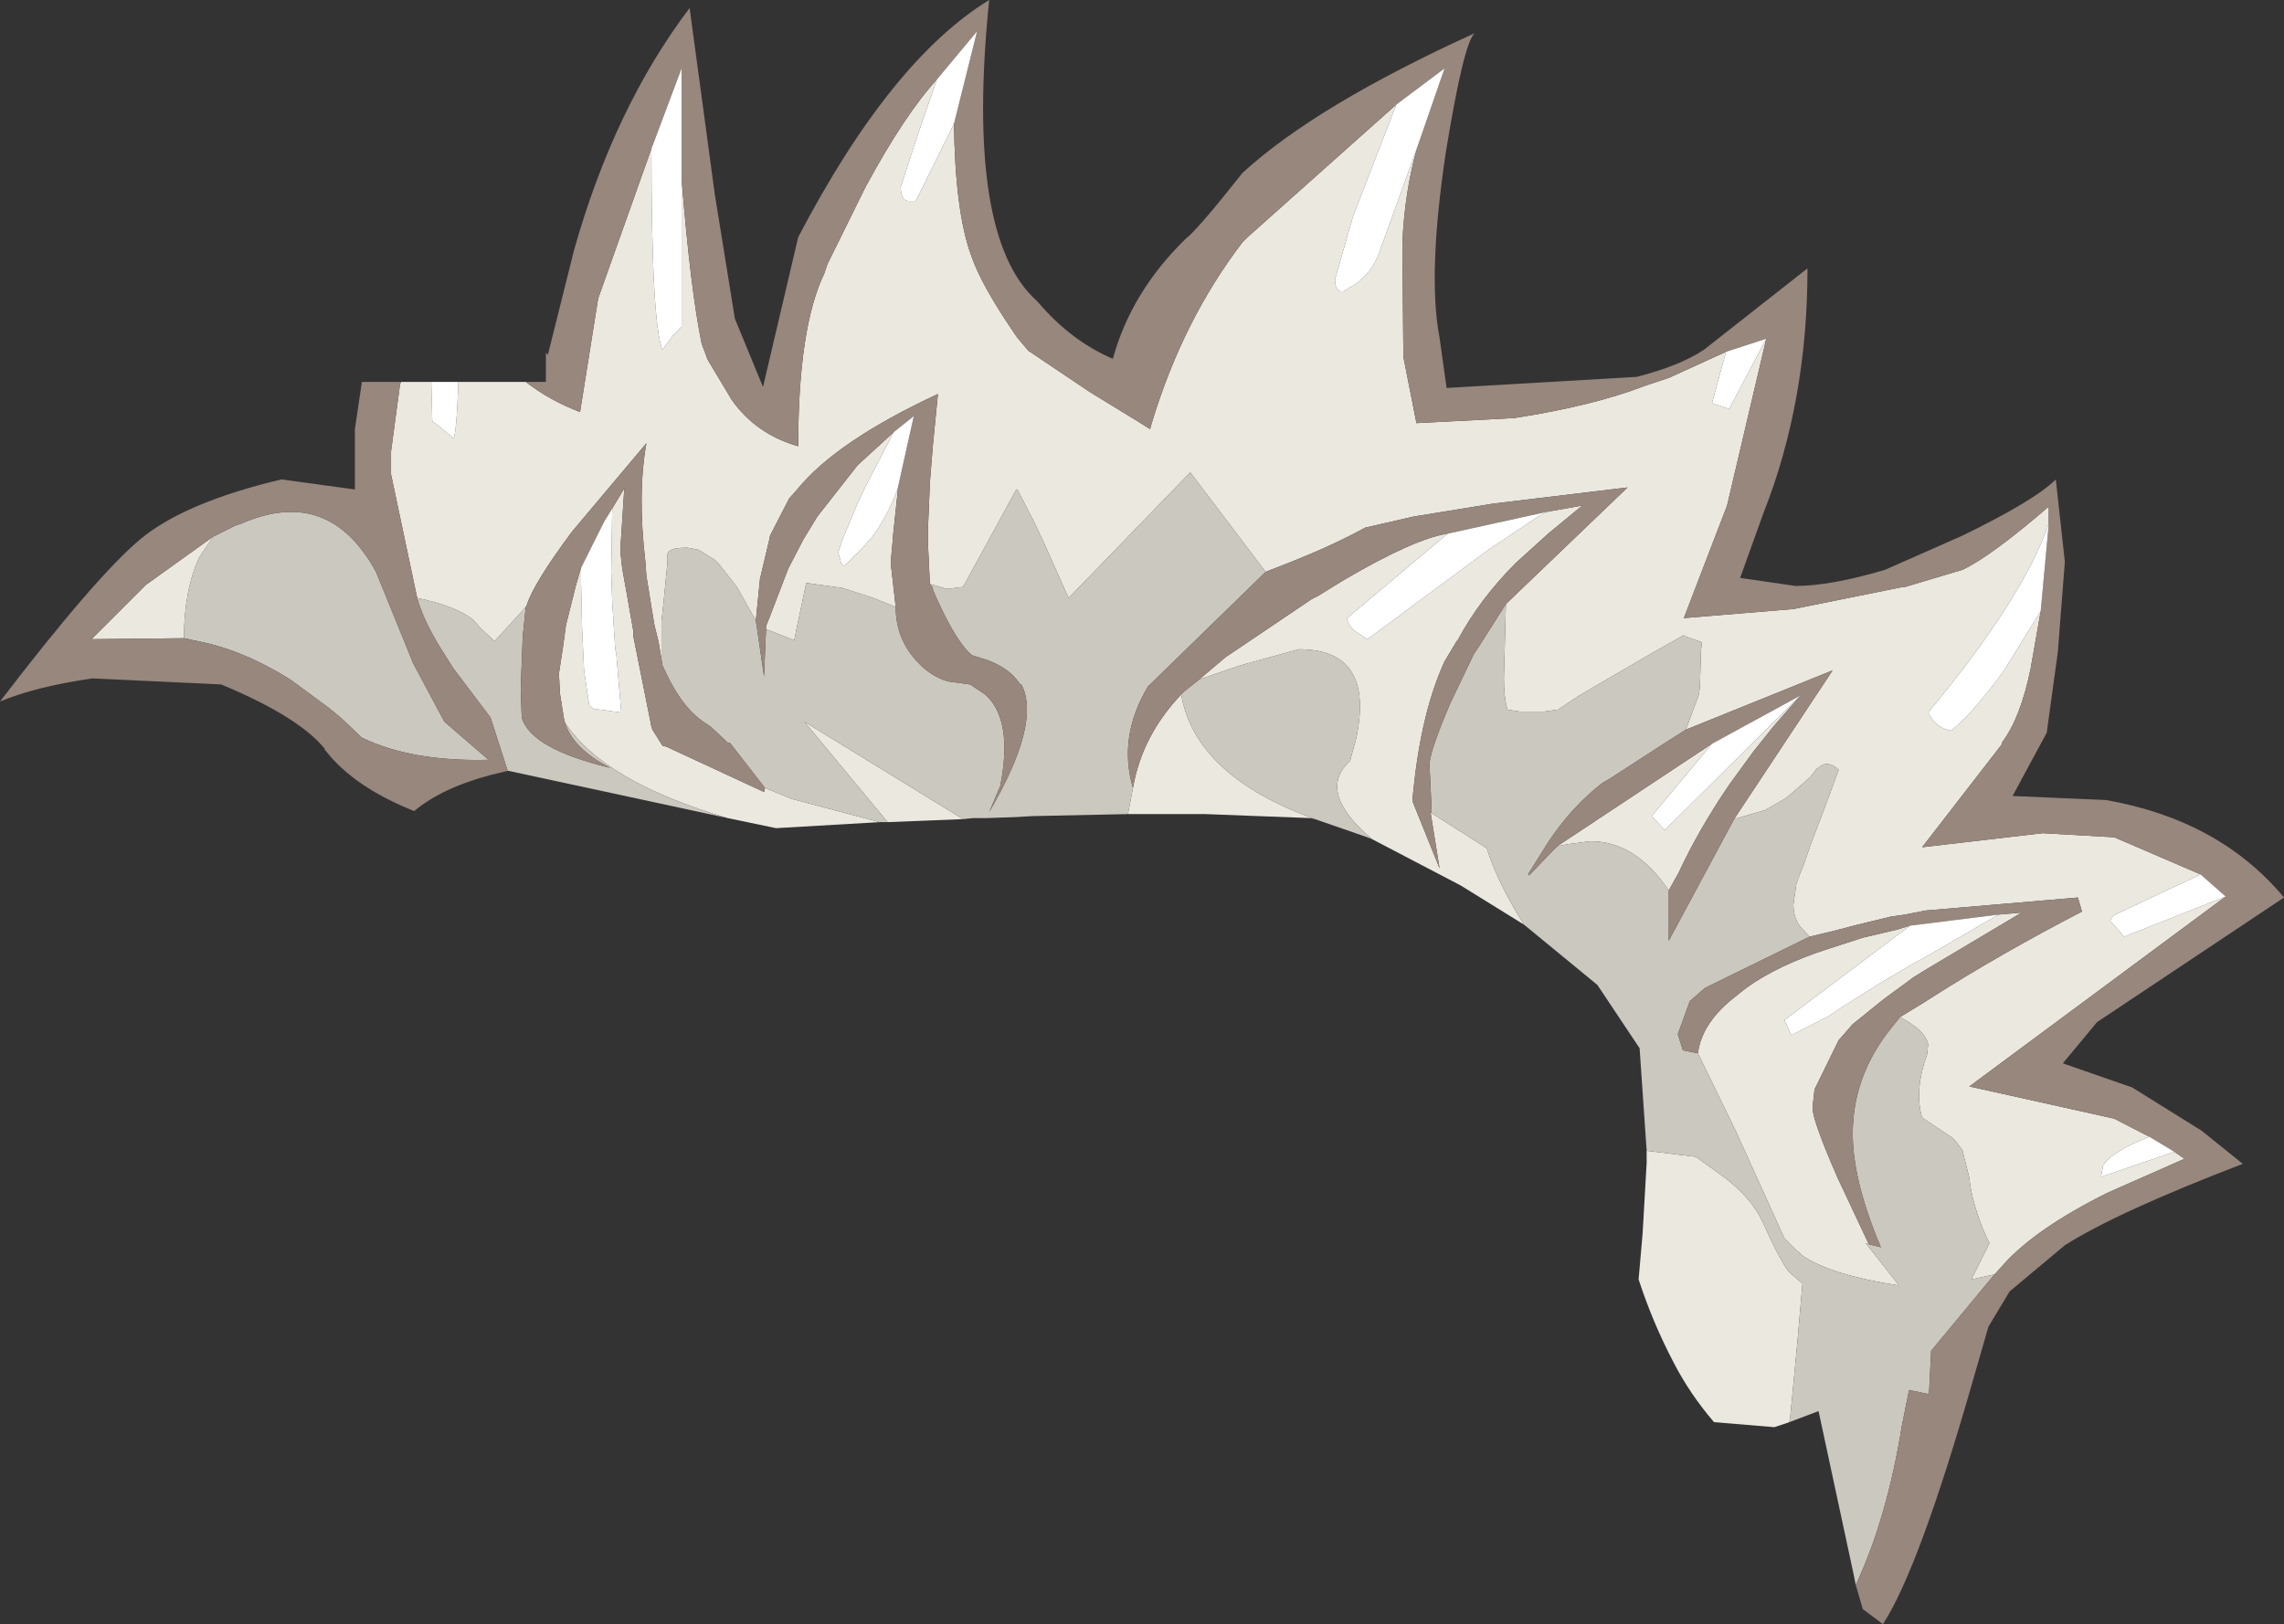 <?xml version="1.0" encoding="UTF-8" standalone="no"?>
<svg xmlns:ffdec="https://www.free-decompiler.com/flash" xmlns:xlink="http://www.w3.org/1999/xlink" ffdec:objectType="shape" height="80.8px" width="113.6px" xmlns="http://www.w3.org/2000/svg">
  <rect width="100%" height="100%" fill="#333333" stroke="none"/>
  <g transform="matrix(1.0, 0.0, 0.0, 1.0, 71.25, 66.7)">
    <path d="M-1.8 -61.5 L-3.95 -55.95 -4.85 -52.8 Q-4.85 -52.2 -4.5 -52.2 -4.35 -52.2 -4.2 -52.35 -3.15 -52.9 -2.7 -54.0 L-0.75 -59.4 Q-1.4 -57.15 -1.5 -54.55 L-1.45 -48.95 -0.8 -45.65 4.05 -45.9 Q7.95 -46.5 10.55 -47.5 L11.75 -47.9 14.6 -49.2 13.9 -46.65 14.75 -46.35 16.6 -49.85 14.65 -41.55 12.5 -35.95 17.95 -36.4 23.4 -37.5 23.5 -37.5 26.35 -38.35 Q27.75 -39.0 30.65 -41.5 L30.65 -40.65 Q29.35 -36.9 24.65 -31.25 L24.9 -30.85 Q25.25 -30.45 25.8 -30.35 26.9 -31.25 28.4 -33.3 L30.25 -36.3 29.75 -33.45 Q29.25 -31.0 28.35 -29.8 L28.3 -29.65 24.35 -24.55 30.35 -25.25 33.85 -25.05 33.9 -25.05 38.2 -23.2 33.85 -21.15 33.7 -20.9 34.4 -20.1 39.45 -22.1 26.7 -12.65 33.9 -11.05 35.65 -10.15 Q33.75 -9.4 33.35 -8.7 L33.25 -8.15 35.0 -8.75 36.9 -9.4 37.4 -9.05 33.55 -7.35 Q30.05 -5.6 28.45 -3.85 L28.05 -3.4 27.95 -3.3 26.8 -3.05 27.7 -4.85 27.4 -5.5 Q26.8 -7.0 26.7 -8.1 L26.35 -9.5 26.0 -9.95 25.85 -10.1 24.35 -11.1 Q23.95 -12.45 24.6 -14.25 L24.65 -14.75 Q24.5 -15.45 23.25 -16.1 L24.4 -16.8 24.95 -17.15 Q28.25 -19.25 32.3 -21.35 L32.1 -22.05 24.5 -21.4 23.5 -21.2 22.8 -21.1 21.15 -20.7 20.0 -20.4 18.75 -20.1 18.25 -20.65 Q17.95 -21.1 17.95 -21.7 L18.1 -22.75 18.25 -23.15 18.45 -23.65 18.85 -24.8 18.95 -25.05 19.65 -26.9 20.2 -28.4 Q19.8 -28.8 19.4 -28.65 L19.1 -28.45 18.8 -28.05 17.65 -27.05 17.5 -26.95 16.55 -26.4 15.0 -25.95 19.9 -33.35 12.6 -30.4 13.25 -32.15 13.3 -32.55 13.35 -34.3 13.4 -34.75 12.55 -35.05 12.5 -35.1 10.9 -34.2 7.3 -32.1 6.25 -31.4 5.55 -31.3 4.35 -31.3 3.7 -31.4 3.7 -31.5 Q3.55 -32.05 3.55 -32.95 L3.65 -36.65 9.7 -42.45 3.05 -41.65 -0.95 -41.0 -3.35 -40.45 Q-4.9 -39.6 -6.9 -38.8 L-8.3 -38.25 -12.05 -43.2 -18.1 -36.95 -19.15 -39.3 -19.35 -39.75 -19.85 -40.8 -20.65 -42.35 -20.7 -42.35 -23.35 -37.5 -24.15 -37.4 -25.0 -37.65 -25.1 -39.75 -25.1 -40.3 -25.0 -42.65 -25.0 -42.7 -24.85 -44.55 -24.6 -47.1 Q-29.65 -44.75 -31.6 -42.35 L-32.0 -41.9 -32.95 -40.05 -33.0 -39.8 -33.45 -37.9 -33.65 -35.9 -33.65 -35.8 -33.7 -35.9 -34.6 -37.5 -35.5 -38.65 -35.7 -38.85 -36.5 -39.35 -37.05 -39.45 -37.15 -39.45 Q-38.1 -39.45 -38.05 -39.05 L-38.05 -39.0 -38.05 -38.75 -38.25 -36.7 -38.35 -35.8 -38.35 -34.85 -38.35 -33.9 -38.5 -34.8 -38.7 -35.6 -38.8 -36.2 -39.1 -38.05 -39.15 -38.75 Q-39.55 -42.15 -39.1 -44.65 L-42.8 -40.25 Q-44.7 -37.7 -45.05 -36.6 L-45.1 -36.5 -46.65 -34.8 -47.35 -35.45 -47.7 -35.85 Q-48.55 -36.55 -50.5 -36.95 L-51.8 -43.1 -51.8 -44.25 -51.35 -47.6 -51.3 -47.7 -49.8 -47.7 -49.75 -45.75 -49.3 -45.4 -48.7 -44.9 Q-48.55 -45.0 -48.45 -47.7 L-45.1 -47.7 Q-43.95 -46.8 -42.4 -46.2 L-41.5 -51.85 -38.85 -59.3 Q-38.85 -50.55 -38.3 -49.3 L-37.75 -50.05 -37.35 -50.45 -37.35 -57.8 Q-36.9 -52.25 -36.35 -49.6 L-36.05 -48.8 -34.85 -46.8 Q-33.65 -45.1 -31.55 -44.5 -31.55 -50.4 -30.25 -53.1 L-30.1 -53.55 -28.2 -57.4 Q-26.25 -61.0 -24.65 -62.75 L-25.6 -60.0 -26.45 -57.4 Q-26.45 -56.75 -26.1 -56.7 L-25.7 -56.7 -23.8 -60.55 Q-23.75 -56.2 -22.95 -54.0 -22.45 -52.5 -20.65 -49.9 L-20.1 -49.25 -17.05 -47.2 -14.6 -45.7 -14.05 -45.35 -13.95 -45.7 Q-12.4 -50.8 -9.45 -54.65 L-9.2 -54.9 -1.8 -61.5 M5.75 -41.25 L6.9 -41.45 7.45 -41.55 5.75 -40.15 4.15 -38.7 Q2.35 -36.9 1.25 -34.85 L1.2 -34.8 0.6 -33.8 Q-0.55 -31.3 -0.95 -27.4 L-1.0 -26.9 -0.95 -26.85 -1.0 -26.85 0.35 -23.5 -0.1 -26.3 -0.05 -26.25 2.7 -24.5 Q3.2 -22.85 4.55 -20.7 L1.4 -22.65 -3.0 -24.95 Q-5.8 -27.3 -4.1 -28.85 L-3.8 -29.95 Q-2.85 -34.4 -6.65 -34.4 L-9.55 -33.6 -11.6 -32.9 -10.3 -34.0 -6.0 -36.9 -5.7 -37.05 -4.4 -37.85 Q-0.9 -39.9 0.75 -40.15 L-4.25 -35.95 Q-4.2 -35.5 -3.7 -35.2 L-3.25 -34.9 -1.8 -35.95 -1.35 -36.3 2.85 -39.4 4.8 -40.7 Q5.45 -41.15 5.75 -41.25 M-14.9 -27.5 Q-14.45 -30.1 -12.5 -32.15 -11.8 -28.1 -5.85 -25.95 L-6.05 -26.0 -11.3 -26.2 -14.8 -26.2 -15.15 -26.2 -14.9 -27.5 M6.2 -24.6 L13.9 -29.7 10.9 -26.1 11.55 -25.4 18.3 -32.1 16.95 -30.55 15.95 -29.3 14.75 -27.65 Q13.25 -25.45 12.25 -23.3 L11.75 -22.4 Q10.1 -24.85 7.85 -24.85 L6.7 -24.7 6.2 -24.6 M13.2 -14.3 Q13.4 -15.85 15.1 -17.15 L15.35 -17.35 15.6 -17.55 Q17.2 -18.7 19.7 -19.5 L21.4 -20.05 23.1 -20.45 23.75 -20.65 17.5 -15.95 17.85 -15.2 19.7 -16.15 20.45 -16.65 22.2 -17.75 23.8 -18.7 24.45 -19.05 28.15 -21.2 29.3 -21.3 24.6 -18.5 23.95 -18.1 22.45 -17.0 20.9 -15.75 20.2 -14.95 19.0 -12.5 18.9 -11.6 Q18.9 -10.95 20.15 -8.1 L21.7 -4.8 21.55 -4.85 23.2 -2.75 Q19.9 -3.25 18.45 -4.2 L18.1 -4.5 17.5 -5.1 15.1 -10.4 13.2 -14.3 M-23.35 -25.95 L-27.1 -25.8 -31.25 -30.8 -23.35 -25.95 M-27.5 -25.8 L-32.65 -25.5 -35.05 -26.0 Q-41.2 -27.8 -43.15 -30.75 L-43.2 -30.95 -43.4 -32.2 -43.45 -33.2 -43.25 -34.5 -43.1 -35.6 -42.6 -37.6 -42.35 -38.45 -42.35 -37.7 -42.3 -35.45 -42.2 -33.35 -41.95 -31.65 Q-41.85 -31.4 -41.4 -31.4 L-40.35 -31.25 -40.6 -34.2 -40.65 -34.4 -40.8 -36.75 -40.85 -38.25 -40.8 -41.4 -40.2 -42.4 -40.4 -39.3 -40.3 -38.4 -40.1 -37.3 -39.75 -35.3 -39.75 -35.15 -39.75 -35.05 -39.65 -34.55 -38.85 -30.55 -38.8 -30.4 -38.3 -29.6 -38.1 -29.55 -33.25 -27.3 -33.2 -27.5 -31.85 -26.95 -27.5 -25.8 M10.65 -9.45 L13.1 -9.15 14.55 -8.1 Q15.85 -7.1 16.4 -5.95 17.2 -4.15 17.7 -3.45 L18.1 -3.1 18.4 -2.85 18.15 0.05 17.8 3.7 17.75 4.05 17.0 4.3 14.0 4.05 Q12.8 2.65 12.0 1.1 10.95 -0.9 10.25 -3.05 L10.45 -5.35 10.65 -8.85 10.65 -9.45 M-60.65 -40.0 L-61.35 -38.95 Q-62.1 -37.3 -62.1 -34.95 L-66.7 -34.9 -64.0 -37.6 -60.65 -40.0 M-26.7 -36.5 L-27.8 -36.95 -29.35 -37.45 -31.15 -37.7 -31.75 -34.85 -33.15 -35.4 -33.15 -35.55 -32.95 -36.05 -32.05 -38.4 -31.3 -39.85 -30.6 -41.0 -28.6 -43.55 -26.8 -45.2 -27.5 -43.85 -28.2 -42.5 -28.6 -41.65 -29.35 -39.85 -29.55 -39.25 -29.55 -39.2 -29.5 -39.0 -29.4 -38.65 -29.25 -38.55 -29.1 -38.7 -28.25 -39.55 -28.0 -39.85 -27.9 -39.95 Q-27.2 -40.85 -26.65 -42.25 L-26.6 -42.4 -26.6 -42.25 -26.85 -39.9 -26.85 -39.8 -26.95 -38.7 -26.7 -36.5" fill="#ebe8e0" fill-rule="evenodd" stroke="none"/>
    <path d="M27.95 -3.3 L24.8 0.5 24.7 2.5 24.65 2.65 23.7 2.45 23.35 4.2 Q22.6 8.85 21.05 12.15 L20.95 11.65 19.2 3.5 17.75 4.05 17.8 3.7 18.15 0.05 18.4 -2.85 18.1 -3.1 17.7 -3.45 Q17.2 -4.15 16.4 -5.95 15.85 -7.1 14.55 -8.1 L13.1 -9.15 10.65 -9.45 10.3 -14.55 8.2 -17.7 4.55 -20.7 Q3.2 -22.85 2.7 -24.5 L-0.05 -26.25 -0.05 -26.5 -0.15 -28.65 Q-0.15 -29.3 0.9 -31.75 L2.05 -34.15 2.25 -34.45 3.65 -36.65 3.55 -32.95 Q3.55 -32.05 3.7 -31.5 L3.7 -31.4 4.35 -31.3 5.55 -31.3 6.25 -31.4 7.3 -32.1 10.9 -34.2 12.5 -35.1 12.55 -35.05 13.4 -34.75 13.35 -34.3 13.3 -32.55 13.25 -32.15 12.6 -30.4 11.5 -29.7 8.8 -27.95 8.45 -27.75 Q6.95 -26.6 5.75 -24.8 L4.75 -23.2 4.8 -23.15 6.2 -24.6 6.7 -24.7 7.85 -24.85 Q10.1 -24.85 11.75 -22.4 L11.75 -19.9 15.0 -25.95 16.55 -26.4 17.5 -26.95 17.65 -27.05 18.8 -28.05 19.1 -28.45 19.4 -28.65 Q19.8 -28.8 20.2 -28.4 L19.65 -26.9 18.95 -25.05 18.85 -24.8 18.45 -23.65 18.25 -23.15 18.1 -22.75 17.95 -21.7 Q17.95 -21.1 18.25 -20.65 L18.75 -20.1 13.55 -17.55 12.8 -16.9 12.2 -15.25 12.45 -14.45 13.2 -14.3 15.1 -10.4 17.5 -5.1 18.1 -4.5 18.45 -4.2 Q19.9 -3.25 23.2 -2.75 L21.55 -4.85 21.7 -4.8 22.3 -4.65 Q20.9 -7.95 20.9 -10.3 20.9 -13.2 22.85 -15.6 L23.25 -16.1 Q24.5 -15.45 24.65 -14.75 L24.6 -14.25 Q23.95 -12.45 24.35 -11.1 L25.85 -10.1 26.0 -9.95 26.35 -9.5 26.7 -8.1 Q26.8 -7.0 27.4 -5.5 L27.7 -4.85 26.8 -3.05 27.95 -3.3 M-8.3 -38.25 L-14.15 -32.55 Q-15.65 -30.05 -14.9 -27.5 L-15.15 -26.2 -19.9 -26.1 -20.75 -26.05 -22.2 -26.0 -22.85 -26.0 -23.35 -25.95 -31.25 -30.8 -27.1 -25.8 -27.5 -25.8 -31.85 -26.95 -33.2 -27.5 -34.95 -29.75 -35.05 -29.75 -35.85 -30.5 -35.9 -30.55 -36.35 -30.85 Q-37.45 -31.65 -38.3 -33.6 L-38.35 -33.9 -38.35 -34.85 -38.35 -35.8 -38.25 -36.7 -38.05 -38.75 -38.05 -39.0 -38.05 -39.05 Q-38.1 -39.45 -37.15 -39.45 L-37.05 -39.45 -36.5 -39.35 -35.7 -38.85 -35.5 -38.65 -34.6 -37.5 -33.7 -35.9 -33.65 -35.8 -33.25 -33.05 -33.15 -35.4 -31.75 -34.85 -31.15 -37.7 -29.35 -37.45 -27.8 -36.95 -26.7 -36.5 Q-26.7 -34.9 -25.6 -33.75 -24.95 -33.05 -24.1 -32.8 L-23.0 -32.65 -22.25 -32.15 Q-20.85 -30.9 -21.5 -27.6 L-22.05 -26.3 Q-19.45 -30.75 -20.45 -32.65 L-20.5 -32.65 -20.65 -32.85 Q-21.1 -33.45 -22.1 -33.85 L-22.9 -34.1 Q-23.65 -34.7 -24.65 -36.9 L-24.85 -37.35 -24.85 -37.45 -25.0 -37.65 -24.15 -37.4 -23.35 -37.5 -20.7 -42.35 -20.65 -42.35 -19.85 -40.8 -19.35 -39.75 -19.15 -39.3 -18.1 -36.95 -12.05 -43.2 -8.3 -38.25 M-12.5 -32.15 L-12.35 -32.3 -11.6 -32.9 -9.55 -33.6 -6.65 -34.4 Q-2.85 -34.4 -3.8 -29.95 L-4.1 -28.85 Q-5.8 -27.3 -3.0 -24.95 L-3.25 -25.05 -5.85 -25.95 Q-11.8 -28.1 -12.5 -32.15 M-35.05 -26.0 L-45.95 -28.35 -46.0 -28.35 -46.85 -31.0 -48.7 -33.45 -49.3 -34.4 Q-50.2 -35.85 -50.5 -36.95 -48.55 -36.55 -47.7 -35.85 L-47.35 -35.45 -46.65 -34.8 -45.1 -36.5 -45.25 -35.05 -45.35 -32.45 -45.3 -31.0 Q-44.85 -29.45 -40.9 -28.5 -42.75 -29.45 -43.15 -30.75 -41.2 -27.8 -35.05 -26.0 M-60.65 -40.0 L-59.55 -40.55 -59.25 -40.65 Q-54.9 -42.55 -52.55 -38.25 L-50.7 -33.7 -49.15 -30.8 -46.95 -28.9 Q-50.75 -28.8 -53.25 -30.0 L-54.25 -30.95 -54.85 -31.45 -56.75 -32.85 Q-59.1 -34.35 -61.4 -34.8 L-62.1 -34.95 Q-62.1 -37.3 -61.35 -38.95 L-60.65 -40.0" fill="#cbc8c0" fill-rule="evenodd" stroke="none"/>
    <path d="M-0.75 -59.4 L0.15 -62.0 0.6 -63.3 -1.8 -61.5 -9.2 -54.9 -9.45 -54.65 Q-12.4 -50.8 -13.95 -45.7 L-14.05 -45.35 -14.6 -45.7 -17.05 -47.2 -20.1 -49.25 -20.65 -49.9 Q-22.45 -52.5 -22.95 -54.0 -23.75 -56.2 -23.8 -60.55 L-22.65 -65.15 -24.65 -62.75 Q-26.25 -61.0 -28.2 -57.4 L-30.1 -53.55 -30.25 -53.1 Q-31.55 -50.4 -31.55 -44.5 -33.65 -45.1 -34.85 -46.8 L-36.05 -48.8 -36.35 -49.6 Q-36.9 -52.25 -37.35 -57.8 L-37.35 -63.3 -38.85 -59.3 -41.5 -51.85 -42.4 -46.2 Q-43.95 -46.8 -45.1 -47.7 L-44.1 -47.7 -44.1 -49.15 -44.0 -49.05 -42.7 -54.25 Q-40.7 -61.35 -36.95 -66.3 L-35.7 -57.05 -34.7 -50.85 -33.3 -47.45 -31.55 -54.9 Q-26.95 -63.7 -22.05 -66.7 -23.25 -54.95 -19.7 -51.75 L-19.65 -51.7 Q-18.0 -49.75 -15.9 -48.85 -15.0 -52.15 -12.3 -54.8 -11.7 -55.25 -9.45 -58.1 -5.8 -61.45 2.1 -65.05 1.55 -64.6 0.65 -59.05 -0.25 -53.0 0.35 -49.9 L0.7 -47.4 10.15 -47.95 Q12.3 -48.5 13.5 -49.3 L18.65 -53.35 Q18.65 -46.7 16.45 -41.15 L15.3 -37.95 18.05 -37.55 Q19.8 -37.55 22.5 -38.35 L26.35 -40.05 Q29.95 -41.8 31.0 -42.85 L31.45 -38.75 31.1 -34.25 30.55 -30.25 28.85 -27.1 33.5 -26.9 Q39.15 -25.9 42.35 -22.05 L33.05 -15.85 31.35 -13.8 34.8 -12.6 38.25 -10.45 40.3 -8.8 Q34.05 -6.4 31.45 -4.75 L28.7 -2.45 27.65 -0.7 26.9 1.9 Q24.2 11.35 22.4 14.1 L21.4 13.35 21.05 12.15 Q22.6 8.85 23.35 4.2 L23.7 2.45 24.65 2.65 24.7 2.5 24.8 0.5 27.95 -3.3 28.05 -3.4 28.45 -3.85 Q30.05 -5.6 33.55 -7.35 L37.4 -9.05 36.9 -9.4 35.65 -10.15 33.9 -11.05 26.7 -12.65 39.45 -22.1 38.2 -23.2 33.9 -25.05 33.85 -25.05 30.35 -25.25 24.35 -24.55 28.3 -29.65 28.35 -29.8 Q29.25 -31.0 29.75 -33.45 L30.25 -36.3 30.65 -40.65 30.65 -41.5 Q27.75 -39.0 26.35 -38.35 L23.5 -37.5 23.4 -37.5 17.95 -36.4 12.5 -35.95 14.65 -41.55 16.6 -49.85 14.6 -49.2 11.75 -47.9 10.55 -47.5 Q7.95 -46.5 4.05 -45.9 L-0.8 -45.65 -1.45 -48.95 -1.5 -54.55 Q-1.4 -57.15 -0.75 -59.4 M5.75 -41.25 L0.75 -40.15 Q-0.9 -39.9 -4.4 -37.85 L-5.7 -37.05 -6.0 -36.9 -10.3 -34.0 -11.6 -32.9 -12.35 -32.3 -12.5 -32.15 Q-14.45 -30.1 -14.9 -27.5 -15.65 -30.05 -14.15 -32.55 L-8.3 -38.25 -6.9 -38.8 Q-4.9 -39.6 -3.35 -40.45 L-0.95 -41.0 3.05 -41.65 9.7 -42.45 3.65 -36.65 2.25 -34.45 2.05 -34.15 0.9 -31.75 Q-0.15 -29.3 -0.15 -28.65 L-0.05 -26.5 -0.05 -26.25 -0.1 -26.3 0.35 -23.5 -1.0 -26.85 -0.95 -26.85 -1.0 -26.9 -0.95 -27.4 Q-0.55 -31.3 0.6 -33.8 L1.2 -34.8 1.25 -34.85 Q2.35 -36.9 4.15 -38.7 L5.75 -40.15 7.45 -41.55 6.9 -41.45 5.75 -41.25 M12.6 -30.4 L19.9 -33.35 15.0 -25.95 11.75 -19.9 11.75 -22.4 12.25 -23.3 Q13.25 -25.45 14.75 -27.65 L15.95 -29.3 16.95 -30.55 18.3 -32.1 13.9 -29.7 6.2 -24.6 4.8 -23.15 4.75 -23.2 5.75 -24.8 Q6.95 -26.6 8.45 -27.75 L8.8 -27.95 11.5 -29.7 12.6 -30.4 M18.75 -20.1 L20.0 -20.4 21.15 -20.7 22.8 -21.1 23.5 -21.2 24.5 -21.4 32.1 -22.05 32.3 -21.35 Q28.25 -19.25 24.95 -17.15 L24.4 -16.8 23.25 -16.1 22.85 -15.6 Q20.9 -13.2 20.9 -10.3 20.9 -7.95 22.3 -4.65 L21.7 -4.8 20.15 -8.1 Q18.9 -10.95 18.9 -11.6 L19.0 -12.5 20.2 -14.95 20.9 -15.75 22.45 -17.0 23.95 -18.1 24.6 -18.5 29.3 -21.3 28.15 -21.2 23.75 -20.65 23.1 -20.45 21.4 -20.05 19.7 -19.5 Q17.2 -18.7 15.6 -17.55 L15.35 -17.35 15.1 -17.15 Q13.4 -15.85 13.2 -14.3 L12.45 -14.45 12.2 -15.25 12.8 -16.9 13.55 -17.55 18.75 -20.1 M-46.0 -28.35 L-46.2 -28.3 Q-49.1 -27.65 -50.65 -26.35 -53.65 -27.55 -55.05 -29.35 L-55.1 -29.4 -55.1 -29.45 Q-56.4 -31.05 -60.25 -32.65 L-66.65 -32.95 Q-69.45 -32.55 -71.25 -31.8 -66.5 -38.0 -64.3 -39.85 -62.1 -41.7 -57.25 -42.85 L-53.6 -42.35 -53.6 -45.35 -53.25 -47.7 -51.3 -47.7 -51.35 -47.6 -51.8 -44.25 -51.8 -43.1 -50.5 -36.95 Q-50.2 -35.85 -49.3 -34.4 L-48.7 -33.45 -46.85 -31.0 -46.0 -28.35 M-42.35 -38.45 L-42.6 -37.6 -43.1 -35.6 -43.25 -34.5 -43.45 -33.2 -43.4 -32.2 -43.2 -30.95 -43.15 -30.75 Q-42.75 -29.45 -40.9 -28.5 -44.85 -29.45 -45.3 -31.0 L-45.35 -32.45 -45.25 -35.05 -45.1 -36.5 -45.05 -36.6 Q-44.7 -37.7 -42.8 -40.25 L-39.1 -44.65 Q-39.55 -42.15 -39.15 -38.75 L-39.1 -38.05 -38.8 -36.2 -38.7 -35.6 -38.5 -34.8 -38.35 -33.9 -38.3 -33.6 Q-37.45 -31.65 -36.35 -30.85 L-35.9 -30.55 -35.85 -30.5 -35.05 -29.75 -34.95 -29.75 -33.2 -27.5 -33.25 -27.3 -38.1 -29.55 -38.3 -29.6 -38.8 -30.4 -38.85 -30.55 -39.65 -34.55 -39.75 -35.05 -39.75 -35.15 -39.75 -35.3 -40.1 -37.3 -40.3 -38.4 -40.4 -39.3 -40.2 -42.4 -40.8 -41.4 -41.2 -40.75 -42.35 -38.45 M-62.1 -34.95 L-61.4 -34.8 Q-59.1 -34.35 -56.75 -32.85 L-54.85 -31.45 -54.25 -30.95 -53.25 -30.0 Q-50.75 -28.8 -46.95 -28.9 L-49.15 -30.8 -50.7 -33.7 -52.55 -38.25 Q-54.9 -42.55 -59.25 -40.65 L-59.55 -40.55 -60.65 -40.0 -64.0 -37.6 -66.7 -34.9 -62.1 -34.95 M-33.65 -35.8 L-33.65 -35.9 -33.45 -37.9 -33.0 -39.8 -32.95 -40.05 -32.0 -41.9 -31.6 -42.35 Q-29.65 -44.75 -24.6 -47.1 L-24.85 -44.55 -25.0 -42.7 -25.0 -42.65 -25.1 -40.3 -25.1 -39.75 -25.0 -37.65 -24.85 -37.45 -24.85 -37.35 -24.65 -36.9 Q-23.65 -34.7 -22.9 -34.1 L-22.1 -33.85 Q-21.1 -33.45 -20.65 -32.85 L-20.5 -32.65 -20.45 -32.65 Q-19.45 -30.75 -22.05 -26.3 L-21.5 -27.6 Q-20.85 -30.9 -22.25 -32.15 L-23.0 -32.65 -24.1 -32.8 Q-24.95 -33.05 -25.6 -33.75 -26.7 -34.9 -26.7 -36.5 L-26.95 -38.7 -26.85 -39.8 -26.85 -39.9 -26.6 -42.25 -26.6 -42.4 -25.8 -46.0 -26.8 -45.2 -28.6 -43.55 -30.6 -41.0 -31.3 -39.85 -32.05 -38.4 -32.95 -36.05 -33.15 -35.55 -33.15 -35.4 -33.25 -33.05 -33.65 -35.8" fill="#97877d" fill-rule="evenodd" stroke="none"/>
    <path d="M-1.8 -61.5 L0.6 -63.3 0.15 -62.0 -0.75 -59.4 -2.7 -54.0 Q-3.15 -52.9 -4.2 -52.35 -4.35 -52.2 -4.5 -52.2 -4.85 -52.2 -4.85 -52.8 L-3.95 -55.95 -1.8 -61.5 M14.6 -49.2 L16.6 -49.85 14.75 -46.35 13.9 -46.65 14.6 -49.2 M30.65 -40.65 L30.25 -36.3 28.4 -33.3 Q26.9 -31.25 25.8 -30.35 25.25 -30.45 24.9 -30.85 L24.65 -31.25 Q29.35 -36.9 30.65 -40.65 M38.2 -23.2 L39.45 -22.1 34.4 -20.1 33.7 -20.9 33.85 -21.15 38.2 -23.2 M35.65 -10.15 L36.9 -9.4 35.0 -8.75 33.25 -8.15 33.35 -8.7 Q33.75 -9.4 35.65 -10.15 M-38.85 -59.3 L-37.35 -63.3 -37.35 -57.8 -37.35 -50.45 -37.75 -50.05 -38.3 -49.3 Q-38.85 -50.55 -38.85 -59.3 M-24.65 -62.75 L-22.65 -65.15 -23.8 -60.55 -25.7 -56.7 -26.1 -56.7 Q-26.45 -56.75 -26.45 -57.4 L-25.6 -60.0 -24.65 -62.75 M0.75 -40.15 L5.75 -41.25 Q5.45 -41.15 4.8 -40.7 L2.85 -39.4 -1.35 -36.3 -1.8 -35.95 -3.25 -34.9 -3.7 -35.2 Q-4.2 -35.5 -4.25 -35.95 L0.75 -40.15 M13.9 -29.7 L18.3 -32.1 11.55 -25.4 10.9 -26.1 13.9 -29.7 M23.75 -20.65 L28.15 -21.2 24.45 -19.05 23.8 -18.7 22.2 -17.75 20.45 -16.65 19.7 -16.15 17.85 -15.2 17.5 -15.95 23.75 -20.65 M-49.8 -47.7 L-48.45 -47.7 Q-48.55 -45.0 -48.7 -44.9 L-49.3 -45.4 -49.75 -45.75 -49.8 -47.7 M-42.35 -38.45 L-41.2 -40.75 -40.8 -41.4 -40.85 -38.25 -40.8 -36.75 -40.65 -34.4 -40.6 -34.2 -40.35 -31.25 -41.4 -31.4 Q-41.85 -31.4 -41.95 -31.65 L-42.2 -33.35 -42.3 -35.45 -42.35 -37.7 -42.35 -38.45 M-26.8 -45.2 L-25.8 -46.0 -26.6 -42.4 -26.65 -42.25 Q-27.2 -40.85 -27.9 -39.95 L-28.0 -39.85 -28.25 -39.55 -29.1 -38.7 -29.25 -38.55 -29.4 -38.65 -29.5 -39.0 -29.55 -39.2 -29.55 -39.25 -29.35 -39.85 -28.6 -41.65 -28.2 -42.5 -27.5 -43.85 -26.8 -45.2" fill="#ffffff" fill-rule="evenodd" stroke="none"/>
  </g>
</svg>
